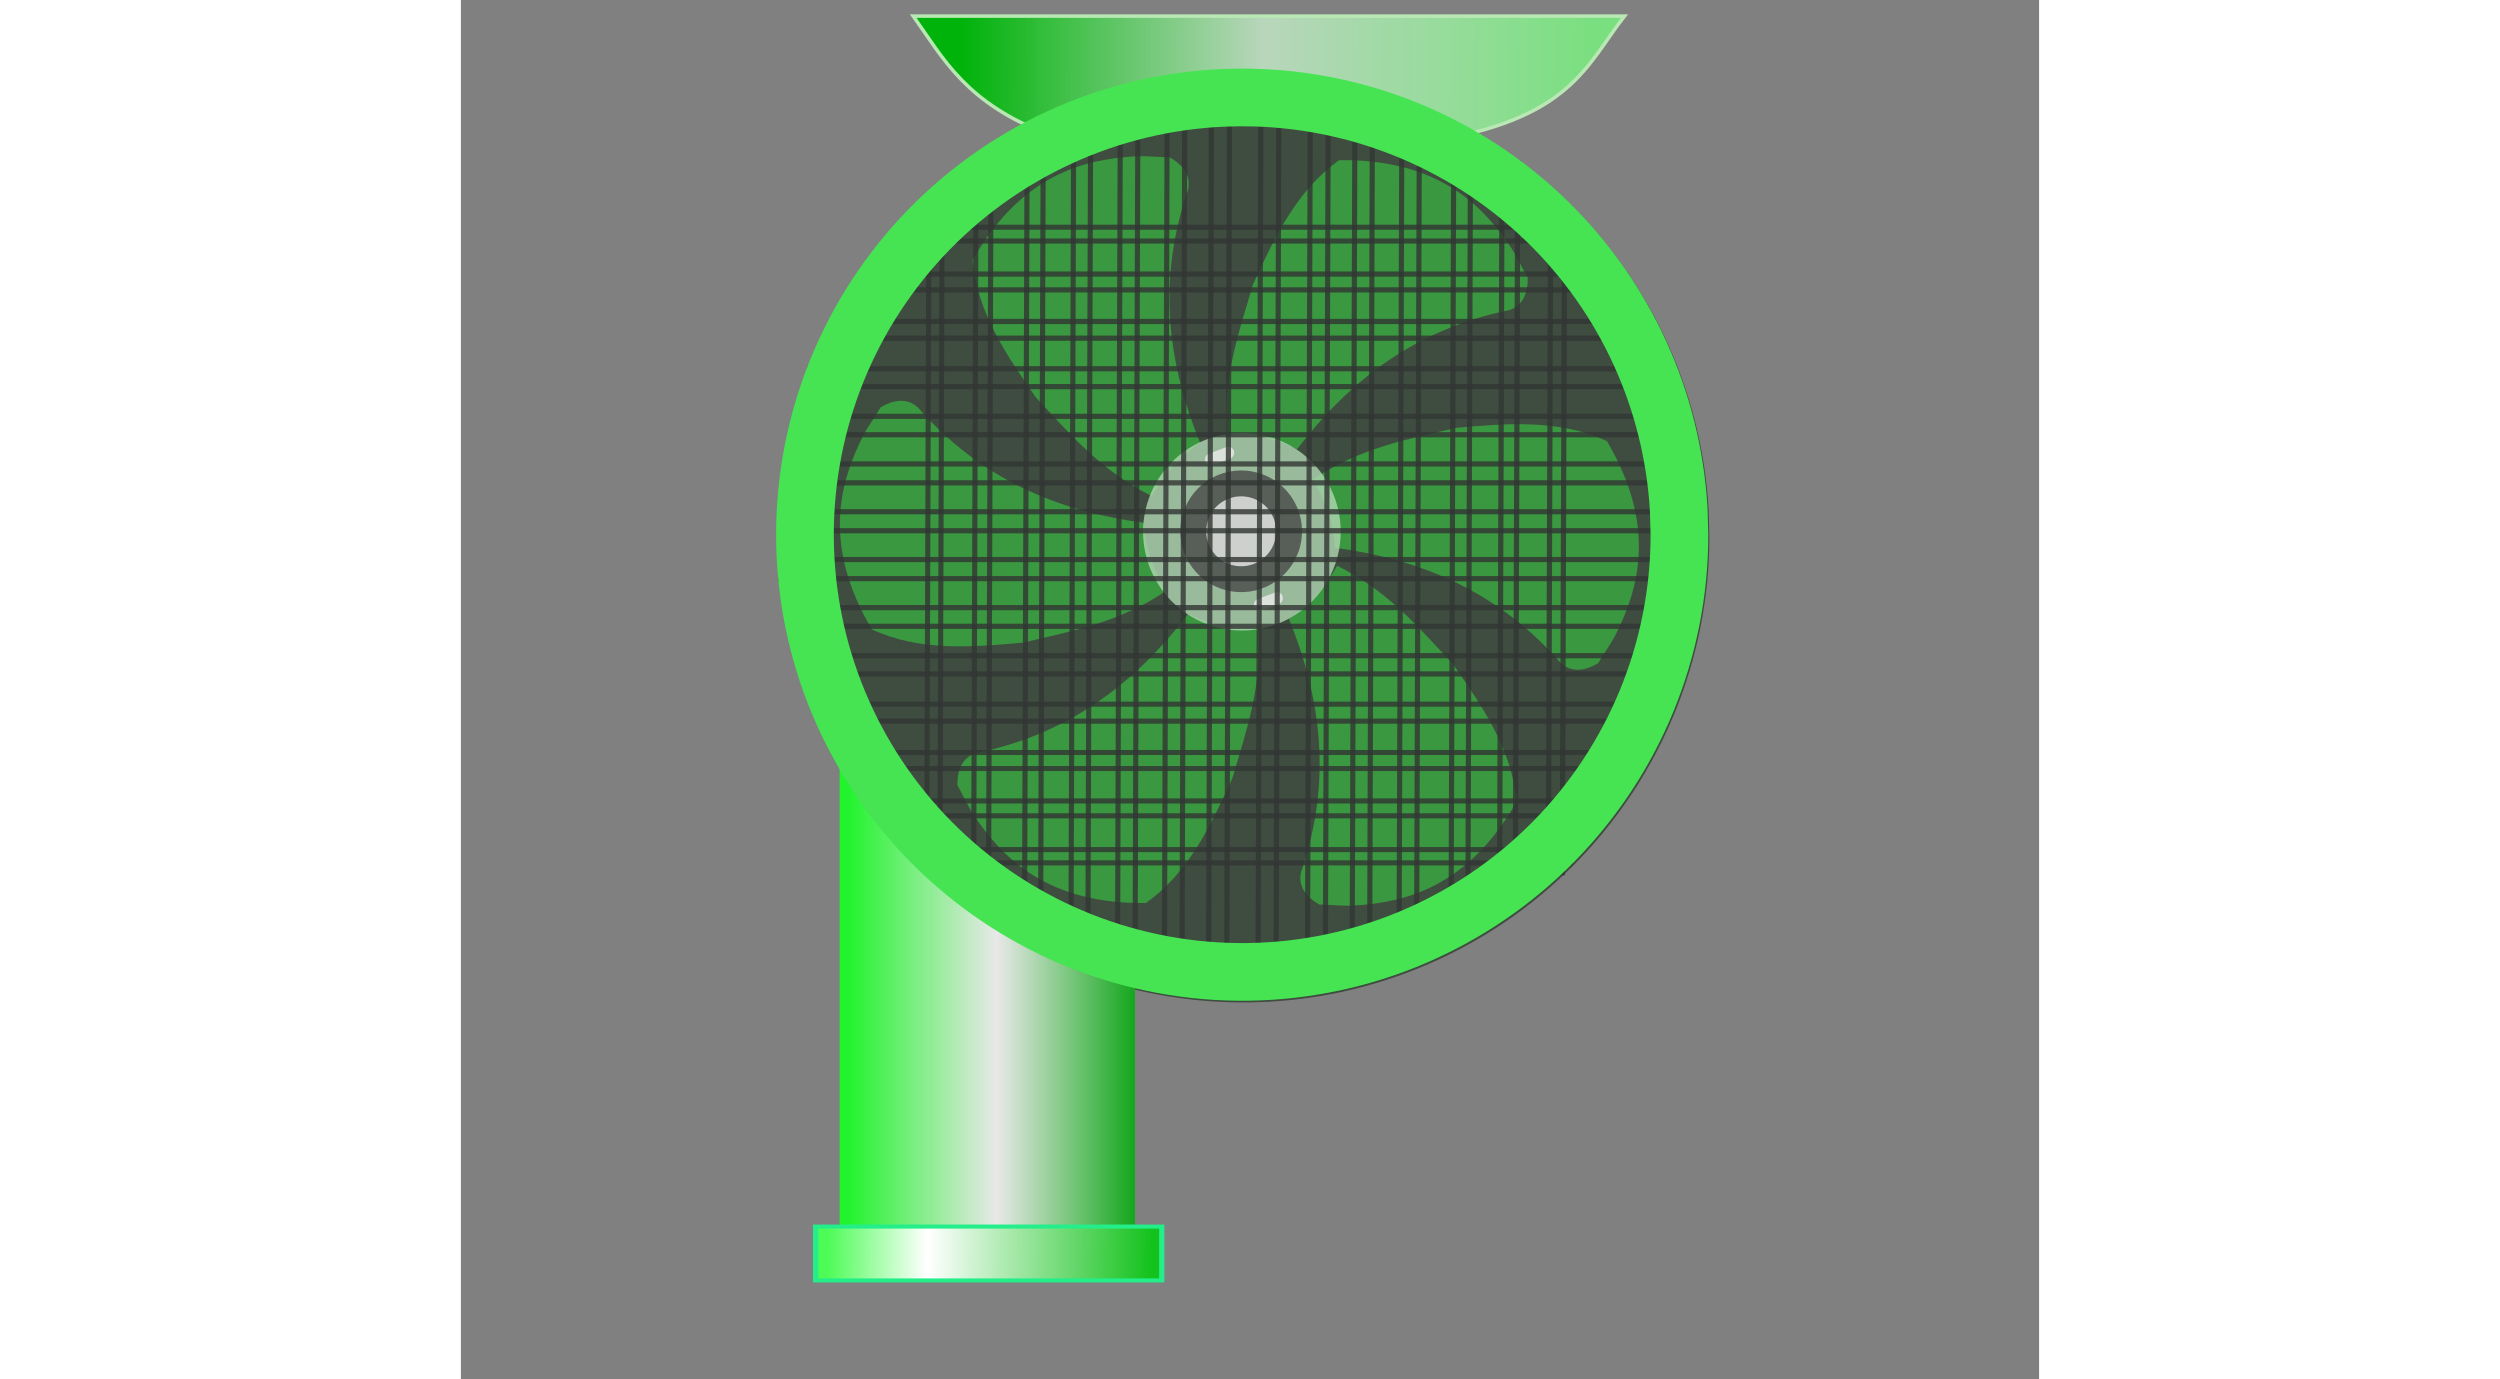 <?xml version="1.0" encoding="UTF-8" standalone="no"?>
<svg
   width="58"
   height="32"
   viewBox="0 0 342 298.9"
   fill="none"
   oncontextmenu="return false"
   version="1.1"
   id="svg1012"
   sodipodi:docname="FanOndocnguoc.svg"
   inkscape:version="1.1 (c68e22c387, 2021-05-23)"
   xmlns:inkscape="http://www.inkscape.org/namespaces/inkscape"
   xmlns:sodipodi="http://sodipodi.sourceforge.net/DTD/sodipodi-0.dtd"
   xmlns="http://www.w3.org/2000/svg"
   xmlns:svg="http://www.w3.org/2000/svg">
  <rect x="0" y="0" width="342" height="298.9" fill="#808080" stroke="none"/>
  <sodipodi:namedview
     id="namedview1014"
     pagecolor="#505050"
     bordercolor="#eeeeee"
     borderopacity="1"
     inkscape:pageshadow="0"
     inkscape:pageopacity="0"
     inkscape:pagecheckerboard="0"
     showgrid="false"
     inkscape:zoom="11.33"
     inkscape:cx="50"
     inkscape:cy="32.700794"
     inkscape:window-width="1920"
     inkscape:window-height="1017"
     inkscape:window-x="-8"
     inkscape:window-y="-8"
     inkscape:window-maximized="1"
     inkscape:current-layer="Q_ON 1"
     showguides="true"
     inkscape:guide-bbox="true">
    <sodipodi:guide
       position="255.066,-1.241"
       orientation="0,-1"
       id="guide892" />
  </sodipodi:namedview>
  <style
     id="style920">
    @import url(mystyles.css);
  </style>
  <g
     id="Q_ON 1">
    <g
       id="layer2"
       transform="translate(-2.447,-5.769)">
      <path
         id="path12903"
         d="m 273,121.999 c 0,26.538 -10.444,52.01 -29.076,70.909 -18.631,18.898 -43.951,29.704 -70.487,30.082 -26.535,0.378 -52.153,-9.704 -71.315,-28.064 C 82.961,176.566 71.795,151.401 71.04,124.874 70.284,98.347 80,72.588 98.086,53.167 116.172,33.746 141.174,22.224 167.688,21.091 c 26.514,-1.133 52.409,8.215 72.085,26.023 19.677,17.808 31.554,42.644 33.064,69.139"
         fill="#3f4c40" />
    </g>
    <g
       id="layer4"
       transform="matrix(1,0,0,-1,-7.11,242.203)">
      <path
         id="rect29661"
         d="m 216.206,211.422 c -13.358,3.426 -27.988,5.263 -42.851,5.381 -13.292,0.095 -26.49,-1.187 -38.838,-3.773 -18.035,6.831 -22.806,16.447 -29.383,25.684 h 154.132 c -8.33,-10.643 -11.607,-22.583 -43.06,-27.292 z"
         fill="url(#paint0_linear_0:1)"
         stroke="#b9e8b4"
         stroke-width="0.756"
         stroke-linecap="square"
         style="fill:url(#paint0_linear_0:1)" />
    </g>
    <g
       id="layer1"
       transform="translate(-2.447,-5.769)">
      <path
         id="rect6772"
         opacity="0.801"
         d="m 231.207,179.539 c -10.483,18.366 -24.031,21.885 -35.581,22.481 -2.109,0.109 -5.29,-0.235 -7.16,-0.231 -2.814,-1.607 -4.658,-3.948 -3.952,-7.056 6.719,-19.488 4.451,-37.437 -2.639,-54.86 5.034,-3.357 8.07,-7.333 10.443,-11.514 11.078,5.429 17.82,13.554 25.118,21.334 6.387,9.157 12.816,18.527 13.772,29.847 z"
         fill="#39ab40" />
      <path
         id="path9203"
         opacity="0.801"
         d="m 113.325,62.115 c 10.484,-18.366 24.031,-21.885 35.582,-22.482 2.108,-0.109 5.289,0.236 7.159,0.233 2.814,1.607 4.659,3.947 3.952,7.055 -6.719,19.488 -4.451,37.437 2.639,54.86 -5.034,3.357 -8.07,7.333 -10.443,11.514 -11.078,-5.428 -17.82,-13.554 -25.118,-21.334 -6.387,-9.156 -12.816,-18.526 -13.771,-29.847 z"
         fill="#39ab40" />
      <path
         id="path9205"
         opacity="0.801"
         d="M 91.492,142.159 C 80.762,123.936 84.439,110.43 89.66,100.11 c 0.953,-1.883 2.833,-4.473 3.76,-6.097 2.792,-1.644 5.74,-2.082 8.086,0.076 13.574,15.512 30.278,22.463 48.921,24.966 0.412,6.037 2.354,10.647 4.804,14.784 -10.215,6.917 -20.617,8.731 -30.995,11.198 -11.119,0.994 -22.445,1.917 -32.744,-2.878 z"
         fill="#39ab40" />
      <path
         id="path9207"
         opacity="0.801"
         d="m 250.8,101.368 c 10.73,18.223 7.052,31.729 1.831,42.049 -0.953,1.884 -2.832,4.473 -3.759,6.097 -2.793,1.644 -5.74,2.082 -8.087,-0.075 -13.574,-15.513 -30.277,-22.463 -48.921,-24.967 -0.412,-6.037 -2.354,-10.647 -4.804,-14.784 10.216,-6.916 20.617,-8.73 30.995,-11.197 11.12,-0.994 22.446,-1.917 32.745,2.877 z"
         fill="#39ab40" />
      <path
         id="path9209"
         opacity="0.801"
         d="m 192.773,40.478 c 21.146,-0.295 31.057,9.589 37.436,19.237 1.164,1.761 2.482,4.677 3.435,6.286 0.044,3.24 -1.035,6.018 -4.071,6.987 -20.2,4.108 -34.511,15.176 -45.921,30.132 -5.448,-2.632 -10.415,-3.229 -15.222,-3.149 -0.949,-12.3 2.627,-22.235 5.624,-32.472 4.645,-10.152 9.452,-20.449 18.719,-27.02 z"
         fill="#39ab40" />
      <path
         id="path9211"
         opacity="0.801"
         d="m 150.904,201.453 c -21.146,0.295 -31.057,-9.589 -37.436,-19.236 -1.164,-1.761 -2.482,-4.677 -3.434,-6.286 -0.045,-3.24 1.034,-6.018 4.071,-6.987 20.2,-4.109 34.511,-15.177 45.92,-30.132 5.448,2.632 10.415,3.228 15.223,3.148 0.948,12.301 -2.628,22.235 -5.625,32.472 -4.645,10.152 -9.452,20.449 -18.719,27.02 z"
         fill="#39ab40" />
      <path
         id="path9235"
         opacity="0.801"
         d="m 152.746,130.982 c -2.624,-4.978 -3.183,-10.787 -1.557,-16.174 1.626,-5.386 5.307,-9.916 10.247,-12.61 4.939,-2.695 10.741,-3.336 16.15,-1.787 5.409,1.549 9.991,5.165 12.755,10.066 2.764,4.901 3.488,10.692 2.016,16.123 -1.472,5.43 -5.022,10.063 -9.883,12.897 -4.861,2.833 -10.642,3.64 -16.093,2.245 -5.451,-1.394 -10.134,-4.878 -13.036,-9.698"
         fill="#b0d6b2" />
      <path
         id="rect9339"
         opacity="0.801"
         d="m 175.991,138.047 3.709,-1.391 c 0.677,-0.254 1.038,-1.014 0.808,-1.699 -0.23,-0.685 -0.966,-1.034 -1.642,-0.78 l -3.709,1.391 c -0.676,0.253 -1.038,1.014 -0.808,1.699 0.231,0.685 0.966,1.034 1.642,0.78 z"
         fill="#ececec" />
      <path
         id="rect9339-8"
         opacity="0.801"
         d="m 165.423,106.539 3.709,-1.391 c 0.676,-0.254 1.038,-1.015 0.808,-1.7 -0.231,-0.684 -0.966,-1.034 -1.642,-0.78 l -3.709,1.391 c -0.677,0.254 -1.038,1.015 -0.808,1.699 0.23,0.685 0.966,1.034 1.642,0.781 z"
         fill="#ececec" />
      <path
         id="path11875"
         opacity="0.801"
         d="m 159.869,127.05 c -1.616,-3.065 -1.96,-6.643 -0.959,-9.961 1.002,-3.317 3.268,-6.107 6.31,-7.766 3.043,-1.659 6.615,-2.054 9.947,-1.1 3.331,0.954 6.152,3.181 7.855,6.199 1.702,3.018 2.148,6.585 1.242,9.929 -0.907,3.345 -3.094,6.198 -6.087,7.943 -2.994,1.745 -6.554,2.242 -9.911,1.383 -3.357,-0.859 -6.241,-3.005 -8.028,-5.973"
         fill="#494949" />
      <path
         id="path11966"
         opacity="0.801"
         d="m 164.828,124.436 c -0.929,-1.762 -1.127,-3.819 -0.551,-5.726 0.576,-1.908 1.879,-3.512 3.628,-4.466 1.749,-0.954 3.803,-1.181 5.719,-0.632 1.915,0.548 3.537,1.829 4.516,3.564 0.979,1.735 1.235,3.786 0.714,5.709 -0.521,1.923 -1.779,3.563 -3.5,4.567 -1.721,1.003 -3.768,1.288 -5.698,0.795 -1.93,-0.494 -3.588,-1.728 -4.616,-3.435"
         fill="#ececec" />
    </g>
    <g
       id="layer7"
       transform="matrix(0,0.778,1,0,58.668,13.698)">
      <path
         id="rect15660"
         d="M 194.148,23.398 H 328.12 V 87.421 H 252.687 C 239.014,53.052 219.773,31.103 194.148,23.398 Z"
         fill="url(#paint1_linear_0:1)"
         style="fill:url(#paint1_linear_0:1)" />
      <path
         id="rect26505"
         d="m 339.044,18.207 h -15 v 75 h 15 z"
         fill="url(#paint2_linear_0:1)"
         stroke="#23ee8a"
         stroke-width="1.134"
         stroke-linecap="square"
         style="fill:url(#paint2_linear_0:1)" />
    </g>
    <g
       id="layer5"
       transform="translate(-2.447,-5.769)">
      <path
         id="rect6140"
         opacity="0.801"
         d="M 245.385,55.007 H 99.531 V 57.997 H 245.385 Z"
         stroke="#323634"
         stroke-width="1.104"
         stroke-linecap="square" />
      <path
         id="rect6140-0"
         opacity="0.801"
         d="M 253.363,65.159 H 89.078 v 3.426 H 253.363 Z"
         stroke="#323634"
         stroke-width="1.127"
         stroke-linecap="square" />
      <path
         id="rect6140-5"
         opacity="0.801"
         d="M 260.772,75.432 H 84.144 v 3.621 H 260.772 Z"
         stroke="#323634"
         stroke-width="1.134"
         stroke-linecap="square" />
      <path
         id="rect6140-6"
         opacity="0.801"
         d="M 263.237,85.675 H 78.143 v 3.876 H 263.237 Z"
         stroke="#323634"
         stroke-width="1.125"
         stroke-linecap="square" />
      <path
         id="rect6140-8"
         opacity="0.801"
         d="M 267.118,95.989 H 75.323 v 3.989 H 267.118 Z"
         stroke="#323634"
         stroke-width="1.128"
         stroke-linecap="square" />
      <path
         id="rect6140-4"
         opacity="0.801"
         d="M 268.88,106.307 H 72.854 v 4.092 H 268.88 Z"
         stroke="#323634"
         stroke-width="1.126"
         stroke-linecap="square" />
      <path
         id="rect6140-2"
         opacity="0.801"
         d="M 269.762,116.667 H 72.325 v 4.113 H 269.762 Z"
         stroke="#323634"
         stroke-width="1.127"
         stroke-linecap="square" />
      <path
         id="rect6140-9"
         opacity="0.801"
         d="M 268.879,127.025 H 71.794 v 4.138 H 268.879 Z"
         stroke="#323634"
         stroke-width="1.123"
         stroke-linecap="square" />
      <path
         id="rect6140-0-6"
         opacity="0.801"
         d="M 267.822,137.44 H 73.912 v 4.049 H 267.822 Z"
         stroke="#323634"
         stroke-width="1.126"
         stroke-linecap="square" />
      <path
         id="rect6140-5-1"
         opacity="0.801"
         d="M 265.706,147.861 H 76.381 v 3.947 h 189.325 z"
         stroke="#323634"
         stroke-width="1.127"
         stroke-linecap="square" />
      <path
         id="rect6140-6-5"
         opacity="0.801"
         d="M 262.239,158.364 H 82.677 v 3.682 H 262.239 Z"
         stroke="#323634"
         stroke-width="1.106"
         stroke-linecap="square" />
      <path
         id="rect6140-8-7"
         opacity="0.801"
         d="M 257.19,168.838 H 87.726 v 3.474 H 257.19 Z"
         stroke="#323634"
         stroke-width="1.092"
         stroke-linecap="square" />
      <path
         id="rect6140-4-1"
         opacity="0.801"
         d="M 251.099,179.333 H 93.817 v 3.225 h 157.282 z"
         stroke="#323634"
         stroke-width="1.109"
         stroke-linecap="square" />
      <path
         id="rect6140-2-3"
         opacity="0.801"
         d="M 242.845,189.873 H 102.071 v 2.886 h 140.774 z"
         stroke="#323634"
         stroke-width="1.099"
         stroke-linecap="square" />
      <path
         id="rect6383"
         opacity="0.801"
         d="m 103.849,53.871 -0.458,139.624 2.862,0.009 0.459,-139.624 z"
         stroke="#323634"
         stroke-width="1.098"
         stroke-linecap="square" />
      <path
         id="rect6385"
         opacity="0.801"
         d="m 114.062,44.74 -0.519,157.952 3.238,0.011 0.519,-157.952 z"
         stroke="#323634"
         stroke-width="1.112"
         stroke-linecap="square" />
      <path
         id="rect6387"
         opacity="0.801"
         d="m 125.138,38.686 -0.559,170.075 3.487,0.012 0.558,-170.075 z"
         stroke="#323634"
         stroke-width="1.112"
         stroke-linecap="square" />
      <path
         id="rect6389"
         opacity="0.801"
         d="m 135.228,34.224 -0.587,179.065 3.671,0.012 0.588,-179.065 z"
         stroke="#323634"
         stroke-width="1.112"
         stroke-linecap="square" />
      <path
         id="rect6391"
         opacity="0.801"
         d="m 145.34,30.972 -0.609,185.636 3.805,0.012 0.61,-185.635 z"
         stroke="#323634"
         stroke-width="1.112"
         stroke-linecap="square" />
      <path
         id="rect6393"
         opacity="0.801"
         d="m 155.505,25.117 -0.611,192.692 3.814,0.013 0.611,-192.692 z"
         stroke="#323634"
         stroke-width="1.112"
         stroke-linecap="square" />
      <path
         id="rect6395"
         opacity="0.801"
         d="m 165.093,25.932 -0.629,193.765 3.928,0.014 0.629,-193.766 z"
         stroke="#323634"
         stroke-width="1.112"
         stroke-linecap="square" />
      <path
         id="rect6397"
         opacity="0.801"
         d="m 175.806,26.354 -0.625,192.645 3.899,0.013 0.624,-192.645 z"
         stroke="#323634"
         stroke-width="1.112"
         stroke-linecap="square" />
      <path
         id="rect6399"
         opacity="0.801"
         d="m 186.514,28.264 -0.621,189.243 3.879,0.012 0.622,-189.243 z"
         stroke="#323634"
         stroke-width="1.112"
         stroke-linecap="square" />
      <path
         id="rect6401"
         opacity="0.801"
         d="m 196.188,27.673 -0.607,187.637 3.789,0.013 0.607,-187.637 z"
         stroke="#323634"
         stroke-width="1.112"
         stroke-linecap="square" />
      <path
         id="rect6403"
         opacity="0.801"
         d="m 206.354,31.516 -0.608,181.272 3.795,0.012 0.608,-181.272 z"
         stroke="#323634"
         stroke-width="1.112"
         stroke-linecap="square" />
      <path
         id="rect6405"
         opacity="0.801"
         d="m 217.598,35.466 -0.583,172.43 3.636,0.012 0.582,-172.43 z"
         stroke="#323634"
         stroke-width="1.115"
         stroke-linecap="square" />
      <path
         id="rect6407"
         opacity="0.801"
         d="m 228.063,41.063 -0.546,161.554 3.409,0.011 0.546,-161.555 z"
         stroke="#323634"
         stroke-width="1.134"
         stroke-linecap="square" />
      <path
         id="rect6409"
         opacity="0.801"
         d="m 238.598,50.621 -0.483,144.258 3.016,0.01 0.483,-144.258 z"
         stroke="#323634"
         stroke-width="1.134"
         stroke-linecap="square" />
    </g>
    <g
       id="layer3"
       transform="translate(-2.447,-5.769)">
      <path
         id="path13010"
         d="m 174.928,20.684 c -2.495,-0.079 -4.991,-0.065 -7.484,0.041 -26.515,1.133 -51.518,12.656 -69.603,32.077 -18.086,19.421 -27.801,45.181 -27.045,71.708 0.755,26.528 11.921,51.692 31.083,70.052 19.162,18.361 44.78,28.441 71.316,28.063 26.535,-0.377 51.855,-11.184 70.486,-30.082 18.631,-18.898 29.076,-44.37 29.076,-70.908 l -0.164,-5.748 C 271.155,90.684 260.333,66.932 242.256,49.311 224.18,31.69 200.16,21.477 174.928,20.684 Z m -0.393,12.494 c 22.109,0.695 43.157,9.643 58.996,25.084 15.84,15.44 25.323,36.252 26.582,58.336 l 0.143,5.037 c 0,23.254 -9.152,45.573 -25.477,62.133 -16.325,16.559 -38.512,26.028 -61.763,26.359 -23.252,0.331 -45.7,-8.502 -62.49,-24.591 -16.79,-16.088 -26.573,-38.139 -27.235,-61.383 -0.662,-23.245 7.851,-45.816 23.699,-62.833 15.847,-17.017 37.756,-27.114 60.989,-28.107 2.184,-0.093 4.371,-0.104 6.556,-0.035 z"
         fill="#46e453" />
    </g>
  </g>
  <defs
     id="defs1010">
    <linearGradient
       id="paint0_linear_0:1"
       x1="115.438"
       y1="229.414"
       x2="252.851"
       y2="228.74"
       gradientUnits="userSpaceOnUse">
      <stop
         stop-color="#00B30A"
         id="stop975" />
      <stop
         offset="0.477"
         stop-color="#B9D7BC"
         stop-opacity="0.992"
         id="stop977" />
      <stop
         offset="1"
         stop-color="#79E07F"
         stop-opacity="0.988"
         id="stop979" />
    </linearGradient>
    <linearGradient
       id="paint1_linear_0:1"
       x1="276.345"
       y1="87"
       x2="276.345"
       y2="25"
       gradientUnits="userSpaceOnUse">
      <stop
         stop-color="#17A81F"
         id="stop982" />
      <stop
         offset="0.477"
         stop-color="#E9E9E9"
         stop-opacity="0.992"
         id="stop984" />
      <stop
         offset="1"
         stop-color="#1FF42B"
         stop-opacity="0.988"
         id="stop986" />
    </linearGradient>
    <linearGradient
       id="paint2_linear_0:1"
       x1="331.044"
       y1="20.707"
       x2="331.544"
       y2="91.207"
       gradientUnits="userSpaceOnUse">
      <stop
         stop-color="#4DFB57"
         id="stop989" />
      <stop
         offset="0.308"
         stop-color="white"
         id="stop991" />
      <stop
         offset="1"
         stop-color="#13C21C"
         id="stop993" />
    </linearGradient>
    <linearGradient
       id="paint3_linear_0:1"
       x1="62.435"
       y1="154.522"
       x2="62.435"
       y2="216.522"
       gradientUnits="userSpaceOnUse">
      <stop
         stop-color="#49E557"
         id="stop996" />
      <stop
         offset="0.477"
         stop-color="#D8E3D9"
         stop-opacity="0.992"
         id="stop998" />
      <stop
         offset="1"
         stop-color="#18AC20"
         stop-opacity="0.988"
         id="stop1000" />
    </linearGradient>
    <linearGradient
       id="paint4_linear_0:1"
       x1="9.694"
       y1="152.016"
       x2="10.194"
       y2="222.516"
       gradientUnits="userSpaceOnUse">
      <stop
         stop-color="#4DFB57"
         id="stop1003" />
      <stop
         offset="0.308"
         stop-color="white"
         id="stop1005" />
      <stop
         offset="1"
         stop-color="#13C21C"
         id="stop1007" />
    </linearGradient>
  </defs>
</svg>
